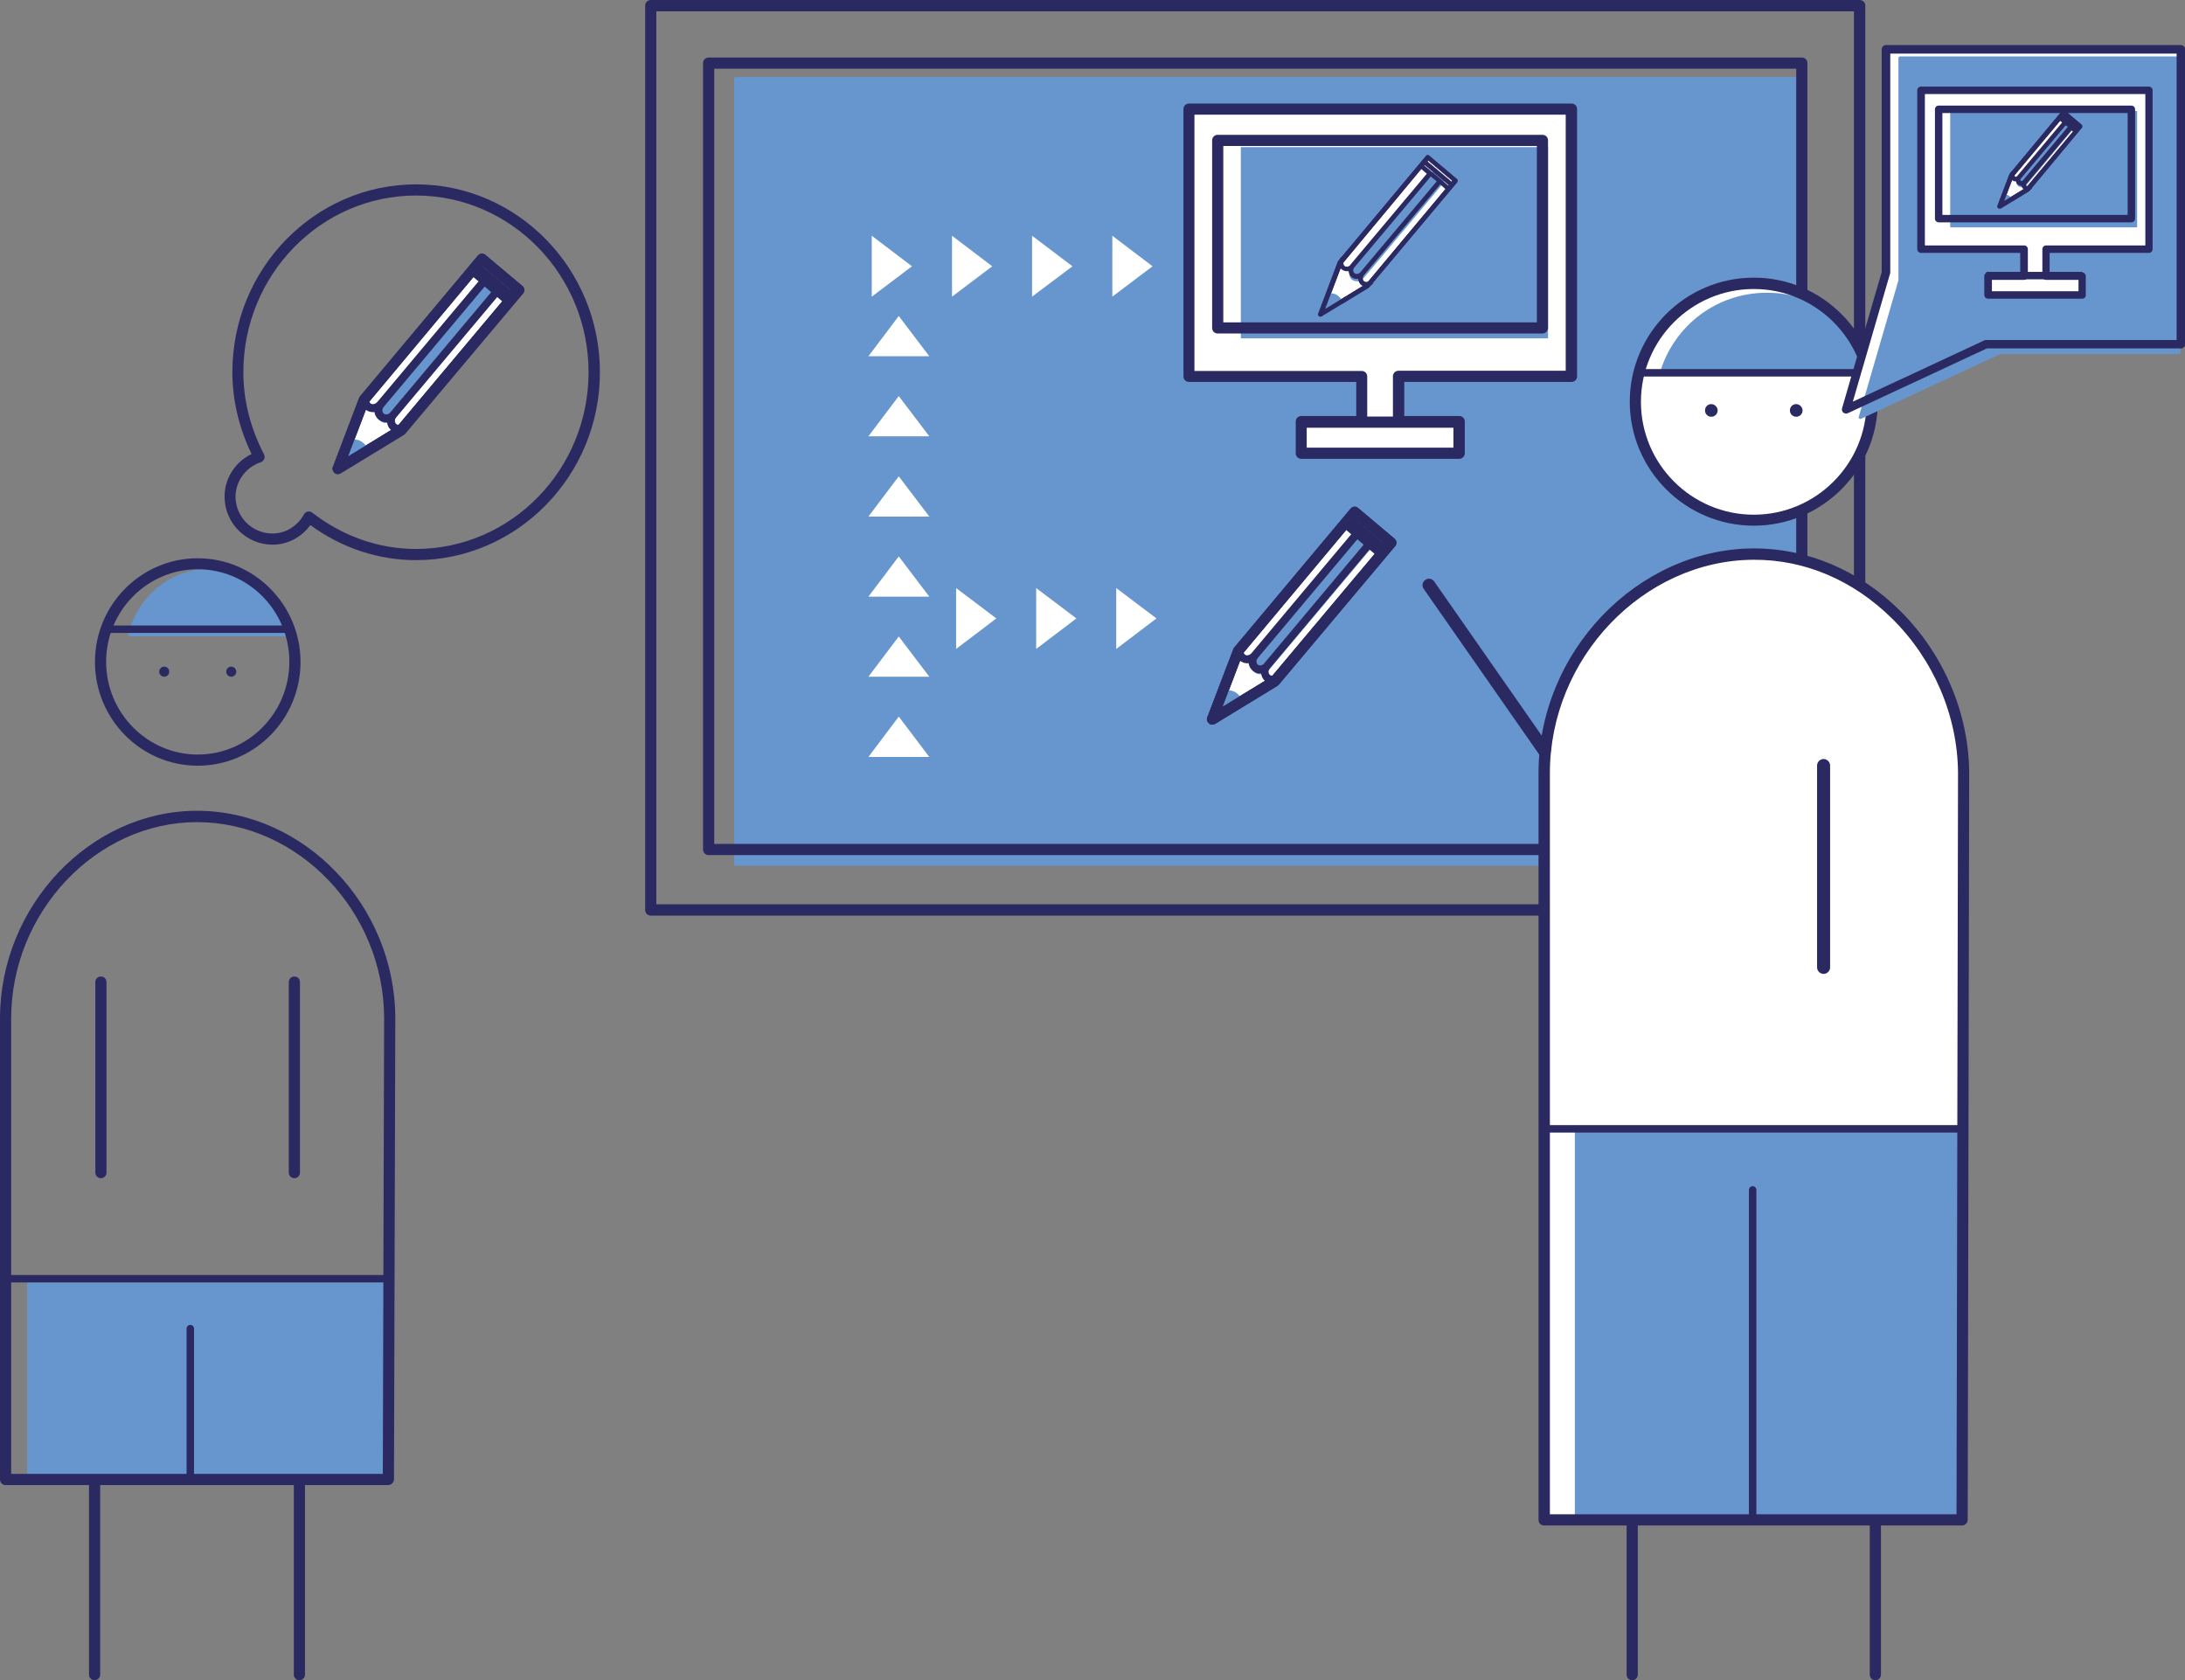 <?xml version="1.0" encoding="utf-8"?>
<!-- Generator: Adobe Illustrator 26.0.2, SVG Export Plug-In . SVG Version: 6.00 Build 0)  -->
<svg version="1.1" id="Ebene_1" xmlns="http://www.w3.org/2000/svg" xmlns:xlink="http://www.w3.org/1999/xlink" x="0px" y="0px"
	 viewBox="0 0 117.35 90.23" style="enable-background:new 0 0 117.35 90.23;" xml:space="preserve">
<rect x="0" y="0" width="117.35" height="90.23" fill="#808080" stroke="none"/>
<style type="text/css">
	.st0{clip-path:url(#SVGID_00000034068589516248972010000005221517749479548058_);fill:#6796CF;}
	.st1{clip-path:url(#SVGID_00000034068589516248972010000005221517749479548058_);fill:#2B2961;}
	.st2{fill:#6796CF;}
	.st3{clip-path:url(#SVGID_00000008146866967680718740000005225702466872040867_);fill:#2B2961;}
	.st4{fill:#FFFFFF;}
	.st5{clip-path:url(#SVGID_00000051347181729166011780000006089898746854673306_);fill:#2B2961;}
	.st6{clip-path:url(#SVGID_00000103952063342232254530000002600185982409733278_);fill:#2B2961;}
	.st7{clip-path:url(#SVGID_00000123401794463815483660000013066187131788977577_);fill:#2B2961;}
	.st8{fill:#2B2961;}
	.st9{clip-path:url(#SVGID_00000105404501987586815460000014019625403061926078_);fill:#6796CF;}
	.st10{clip-path:url(#SVGID_00000105404501987586815460000014019625403061926078_);fill:#2B2961;}
	.st11{clip-path:url(#SVGID_00000086692051549966528610000015721141223722115739_);fill:#2B2961;}
	.st12{clip-path:url(#SVGID_00000143575472662496303260000013885959604086697404_);fill:#2B2961;}
	.st13{clip-path:url(#SVGID_00000143575472662496303260000013885959604086697404_);fill:#6796CF;}
	.st14{clip-path:url(#SVGID_00000149352100734608928710000010838841577774286523_);fill:#2B2961;}
	.st15{clip-path:url(#SVGID_00000049943112027173309550000002840028473000574885_);fill:#2B2961;}
	.st16{clip-path:url(#SVGID_00000041297881735593975970000016218587561706715789_);fill:#2B2961;}
	.st17{clip-path:url(#SVGID_00000041297881735593975970000016218587561706715789_);fill:#6796CF;}
	.st18{clip-path:url(#SVGID_00000027565073499535102330000005475434482117995190_);fill:#2B2961;}
	.st19{clip-path:url(#SVGID_00000036238640470324005900000018109092338467807164_);fill:#2B2961;}
	.st20{clip-path:url(#SVGID_00000092437188445404411960000007366507330846759818_);fill:#2B2961;}
	.st21{clip-path:url(#SVGID_00000001659317583663386520000004175424667067921560_);fill:#2B2961;}
	.st22{clip-path:url(#SVGID_00000098189217565678617600000007691413736244783258_);fill:#6796CF;}
	.st23{clip-path:url(#SVGID_00000098189217565678617600000007691413736244783258_);fill:#2B2961;}
	.st24{clip-path:url(#SVGID_00000036214572460070829220000013396686752077012665_);fill:#2B2961;}
	.st25{clip-path:url(#SVGID_00000068660715303553514760000013736745045096418185_);fill:#2B2961;}
	.st26{clip-path:url(#SVGID_00000068660715303553514760000013736745045096418185_);fill:#6796CF;}
	.st27{clip-path:url(#SVGID_00000168826589323933125980000007318017689673342898_);fill:#2B2961;}
	.st28{clip-path:url(#SVGID_00000062152231341985336530000011471590599062142874_);fill:#2B2961;}
	.st29{clip-path:url(#SVGID_00000140733868607672407940000008563112065898185375_);fill:#2B2961;}
	.st30{clip-path:url(#SVGID_00000140733868607672407940000008563112065898185375_);fill:#6796CF;}
	.st31{clip-path:url(#SVGID_00000089535814188769752600000009105526870930854530_);fill:#2B2961;}
	.st32{clip-path:url(#SVGID_00000111160187407020522810000003321510826828535182_);fill:#6796CF;}
	.st33{clip-path:url(#SVGID_00000111160187407020522810000003321510826828535182_);fill:#2B2961;}
	.st34{clip-path:url(#SVGID_00000009555811952298288560000009487945555142156452_);fill:#2B2961;}
	.st35{clip-path:url(#SVGID_00000009555811952298288560000009487945555142156452_);fill:#6796CF;}
	.st36{clip-path:url(#SVGID_00000168081207556316473790000012655612901126458773_);fill:#2B2961;}
	.st37{clip-path:url(#SVGID_00000090274377398347913350000007384569346109190807_);fill:#FFFFFF;}
	.st38{clip-path:url(#SVGID_00000090274377398347913350000007384569346109190807_);fill:#2B2961;}
	.st39{clip-path:url(#SVGID_00000157306274736743212570000017313211243882300606_);fill:#FFFFFF;}
	.st40{clip-path:url(#SVGID_00000157306274736743212570000017313211243882300606_);fill:#2B2961;}
	.st41{clip-path:url(#SVGID_00000011021022678759194970000014054529056931813049_);fill:#6796CF;}
	.st42{clip-path:url(#SVGID_00000011021022678759194970000014054529056931813049_);fill:#2B2961;}
	.st43{clip-path:url(#SVGID_00000005232249607916863970000013256289631150868663_);fill:#2B2961;}
	.st44{clip-path:url(#SVGID_00000001632045340065435040000010950905416074981269_);fill:#6796CF;}
	.st45{clip-path:url(#SVGID_00000001632045340065435040000010950905416074981269_);fill:#2B2961;}
	.st46{clip-path:url(#SVGID_00000041279072448060705160000008053048884697656986_);fill:#2B2961;}
	.st47{clip-path:url(#SVGID_00000055703059131450783460000010756511713578599337_);fill:#2B2961;}
	.st48{clip-path:url(#SVGID_00000055703059131450783460000010756511713578599337_);fill:#6796CF;}
	.st49{clip-path:url(#SVGID_00000150819508797935695010000000219663479600997770_);fill:#2B2961;}
	.st50{clip-path:url(#SVGID_00000055682327047607172770000011295106337147373981_);fill:#2B2961;}
	.st51{clip-path:url(#SVGID_00000071524690164114517370000014186581814928432520_);fill:#2B2961;}
	.st52{clip-path:url(#SVGID_00000071524690164114517370000014186581814928432520_);fill:#6796CF;}
	.st53{clip-path:url(#SVGID_00000117665737462103008440000011227846398823022263_);fill:#2B2961;}
	.st54{clip-path:url(#SVGID_00000026854503600081656330000013544562245671998080_);fill:#2B2961;}
	.st55{clip-path:url(#SVGID_00000080196791092499607470000006776268405819150778_);fill:#2B2961;}
	.st56{clip-path:url(#SVGID_00000032649136534736938170000002233223224405638019_);fill:#2B2961;}
	.st57{clip-path:url(#SVGID_00000124139787723167945500000008484438972157258137_);fill:#6796CF;}
	.st58{clip-path:url(#SVGID_00000085237575253813055450000005612168071857778854_);fill:#2B2961;}
	.st59{clip-path:url(#SVGID_00000018945220899641111400000011933531672542825897_);fill:#2B2961;}
	.st60{clip-path:url(#SVGID_00000159429432535575015080000005786189157190186426_);fill:#6796CF;}
	.st61{clip-path:url(#SVGID_00000043446682212054231260000007233807364415371188_);fill:#2B2961;}
	.st62{clip-path:url(#SVGID_00000048483012067477199570000006925367570799170717_);fill:#2B2961;}
	.st63{clip-path:url(#SVGID_00000048483012067477199570000006925367570799170717_);fill:#6796CF;}
	.st64{clip-path:url(#SVGID_00000044896341155631857550000012191866361116656291_);fill:#2B2961;}
	.st65{clip-path:url(#SVGID_00000094579410616676281930000000326346150819502246_);fill:#6796CF;}
	.st66{clip-path:url(#SVGID_00000094579410616676281930000000326346150819502246_);fill:#2B2961;}
	.st67{clip-path:url(#SVGID_00000000940514158670821900000009255816375607008140_);fill:#2B2961;}
	.st68{clip-path:url(#SVGID_00000173864011097493680180000011443294521239444096_);fill:#2B2961;}
	.st69{clip-path:url(#SVGID_00000173864011097493680180000011443294521239444096_);fill:#6796CF;}
	.st70{clip-path:url(#SVGID_00000067957015145079129710000016394972112986566319_);fill:#2B2961;}
	.st71{clip-path:url(#SVGID_00000093865917487671669600000007311798717826608574_);fill:#2B2961;}
	.st72{clip-path:url(#SVGID_00000030455368646041971790000015218994307725090203_);fill:#2B2961;}
	.st73{clip-path:url(#SVGID_00000030455368646041971790000015218994307725090203_);fill:#6796CF;}
	.st74{clip-path:url(#SVGID_00000093879189872286456200000008103721543632357778_);fill:#2B2961;}
	.st75{clip-path:url(#SVGID_00000018958588311462882970000013596475042901634214_);fill:#2B2961;}
	.st76{clip-path:url(#SVGID_00000018222120926254788690000002912919418854110129_);fill:#2B2961;}
	.st77{clip-path:url(#SVGID_00000159455838666406198540000014450117263957654455_);fill:#2B2961;}
	.st78{clip-path:url(#SVGID_00000000202296294676159570000003041860135265928379_);fill:#6796CF;}
	.st79{clip-path:url(#SVGID_00000000202296294676159570000003041860135265928379_);fill:#2B2961;}
	.st80{clip-path:url(#SVGID_00000097482883647618630990000008254509014813590696_);fill:#FFFFFF;}
	.st81{clip-path:url(#SVGID_00000097482883647618630990000008254509014813590696_);fill:#2B2961;}
	.st82{clip-path:url(#SVGID_00000165945548254698931900000002967039825311826099_);fill:#2B2961;}
	.st83{clip-path:url(#SVGID_00000029021825899392207790000005171216520258556311_);fill:#2B2961;}
	.st84{clip-path:url(#SVGID_00000029021825899392207790000005171216520258556311_);fill:#6796CF;}
	.st85{clip-path:url(#SVGID_00000116193463485848633050000016095534943444725391_);fill:#2B2961;}
	.st86{clip-path:url(#SVGID_00000093151922931166851580000017200286622823969423_);fill:#2B2961;}
	.st87{clip-path:url(#SVGID_00000093151922931166851580000017200286622823969423_);fill:#FFFFFF;}
	.st88{clip-path:url(#SVGID_00000060716783516154324380000014894625950286083762_);fill:#6796CF;}
	.st89{clip-path:url(#SVGID_00000060716783516154324380000014894625950286083762_);fill:#2B2961;}
	.st90{clip-path:url(#SVGID_00000152954535762246936100000012379519207083781771_);fill:#2B2961;}
	.st91{clip-path:url(#SVGID_00000028321034264795474630000011347191578110244497_);fill:#2B2961;}
	.st92{clip-path:url(#SVGID_00000028321034264795474630000011347191578110244497_);fill:#6796CF;}
	.st93{clip-path:url(#SVGID_00000049184964244279986940000012743714177659395977_);fill:#2B2961;}
	.st94{clip-path:url(#SVGID_00000049184964244279986940000012743714177659395977_);fill:#FFFFFF;}
	.st95{clip-path:url(#SVGID_00000043451804762158918850000003787906115160438190_);fill:#6796CF;}
	.st96{clip-path:url(#SVGID_00000043451804762158918850000003787906115160438190_);fill:#2B2961;}
	.st97{clip-path:url(#SVGID_00000043451804762158918850000003787906115160438190_);fill:#FFFFFF;}
	.st98{clip-path:url(#SVGID_00000009577159770453948300000017413600539463288981_);fill:#2B2961;}
	.st99{clip-path:url(#SVGID_00000009577159770453948300000017413600539463288981_);fill:#6796CF;}
	.st100{clip-path:url(#SVGID_00000082351556797625092980000004539714314981278886_);fill:#2B2961;}
	.st101{clip-path:url(#SVGID_00000054226350083107840960000003872572907347360942_);fill:#2B2961;}
	.st102{clip-path:url(#SVGID_00000047747079116838053890000010504107209483898791_);fill:#2B2961;}
	.st103{clip-path:url(#SVGID_00000011012258705310264560000013235600454196815757_);fill:#2B2961;}
	.st104{clip-path:url(#SVGID_00000063601641306090467450000017907483168940982151_);fill:#2B2961;}
	.st105{clip-path:url(#SVGID_00000082333987948243201690000012467570313238078355_);fill:#FFFFFF;}
	.st106{clip-path:url(#SVGID_00000082333987948243201690000012467570313238078355_);fill:#2B2961;}
	.st107{clip-path:url(#SVGID_00000082333987948243201690000012467570313238078355_);fill:#6796CF;}
	.st108{clip-path:url(#SVGID_00000000906367043045479000000002208655655874633876_);fill:#FFFFFF;}
	.st109{clip-path:url(#SVGID_00000170993492553347357170000017288940586927913644_);fill:#2B2961;}
	.st110{clip-path:url(#SVGID_00000170993492553347357170000017288940586927913644_);fill:#FFFFFF;}
	.st111{clip-path:url(#SVGID_00000060019238163997754880000006212170023818502572_);fill:#2B2961;}
	.st112{clip-path:url(#SVGID_00000150795875449809897310000004714893160879212961_);fill:#2B2961;}
	.st113{clip-path:url(#SVGID_00000150795875449809897310000004714893160879212961_);fill:#6796CF;}
	.st114{clip-path:url(#SVGID_00000150085521247811012610000014702985700318230145_);fill:#2B2961;}
	.st115{clip-path:url(#SVGID_00000066476875060857493340000013051984946532188598_);fill:#2B2961;}
	.st116{clip-path:url(#SVGID_00000066476875060857493340000013051984946532188598_);fill:#FFFFFF;}
	.st117{clip-path:url(#SVGID_00000150787490698586684850000013875650417709177021_);fill:#6796CF;}
	.st118{clip-path:url(#SVGID_00000010999085160915225010000016823730751375464618_);fill:#2B2961;}
	.st119{clip-path:url(#SVGID_00000030472379582475149900000002560452125067617970_);fill:#2B2961;}
	.st120{clip-path:url(#SVGID_00000039826485717768838890000000439679704382276799_);fill:#FFFFFF;}
	.st121{clip-path:url(#SVGID_00000039826485717768838890000000439679704382276799_);fill:#2B2961;}
	.st122{clip-path:url(#SVGID_00000139998782467412557220000017972416341704621484_);fill:#FFFFFF;}
	.st123{clip-path:url(#SVGID_00000139998782467412557220000017972416341704621484_);fill:#2B2961;}
	.st124{clip-path:url(#SVGID_00000037676755605965169480000004445063921718340275_);fill:#6796CF;}
	.st125{clip-path:url(#SVGID_00000037676755605965169480000004445063921718340275_);fill:#2B2961;}
	.st126{clip-path:url(#SVGID_00000047755721460066088500000003827264810494278314_);fill:#2B2961;}
	.st127{clip-path:url(#SVGID_00000047755721460066088500000003827264810494278314_);fill:#6796CF;}
	.st128{clip-path:url(#SVGID_00000104666938828383164800000012702740256528527792_);fill:#6796CF;}
	.st129{clip-path:url(#SVGID_00000156571090425414016170000011471133325810157236_);fill:#2B2961;}
	.st130{clip-path:url(#SVGID_00000118385875215788637480000009467295375381229699_);fill:#2B2961;}
	.st131{clip-path:url(#SVGID_00000075840747070719790350000005933521915957810093_);fill:#2B2961;}
	.st132{clip-path:url(#SVGID_00000114763549728082157400000002175822060171262628_);fill:#2B2961;}
	.st133{clip-path:url(#SVGID_00000011029193649759373730000001168002639453588142_);fill:#2B2961;}
	.st134{clip-path:url(#SVGID_00000011029193649759373730000001168002639453588142_);fill:#6796CF;}
	.st135{clip-path:url(#SVGID_00000116200464546755835930000014562086000734117025_);fill:#6796CF;}
	.st136{clip-path:url(#SVGID_00000018916092812048389260000009830511447390328459_);fill:#2B2961;}
	.st137{clip-path:url(#SVGID_00000062183377922652286540000004269588755934003624_);fill:#2B2961;}
	.st138{clip-path:url(#SVGID_00000152978564551626994510000011457281609509754805_);fill:#2B2961;}
	.st139{clip-path:url(#SVGID_00000147898619363298001110000011287005013422672812_);fill:#2B2961;}
	.st140{clip-path:url(#SVGID_00000011013960006115199230000001846987368145523120_);fill:#6796CF;}
	.st141{clip-path:url(#SVGID_00000011013960006115199230000001846987368145523120_);fill:#2B2961;}
	.st142{clip-path:url(#SVGID_00000144323964664941544280000008697908713074912654_);fill:#2B2961;}
	.st143{clip-path:url(#SVGID_00000003095092788351018330000003511819380465832617_);fill:#2B2961;}
	.st144{clip-path:url(#SVGID_00000110469669986334787640000013402120553901493381_);fill:#2B2961;}
	.st145{clip-path:url(#SVGID_00000110469669986334787640000013402120553901493381_);fill:#6796CF;}
	.st146{clip-path:url(#SVGID_00000054264158036155267770000006893570898247993518_);}
	.st147{clip-path:url(#SVGID_00000054264158036155267770000006893570898247993518_);fill:#FFFFFF;}
	.st148{clip-path:url(#SVGID_00000054264158036155267770000006893570898247993518_);fill:#2B2961;}
	.st149{clip-path:url(#SVGID_00000055669501880847957720000005532111739709943450_);fill:#2B2961;}
	.st150{clip-path:url(#SVGID_00000049941341937738210000000016183737144330972324_);fill:#2B2961;}
	.st151{clip-path:url(#SVGID_00000049941341937738210000000016183737144330972324_);fill:#FFFFFF;}
	.st152{clip-path:url(#SVGID_00000049941341937738210000000016183737144330972324_);fill:#6796CF;}
	.st153{clip-path:url(#SVGID_00000101090751463698918500000007583956462541853346_);fill:#2B2961;}
	.st154{clip-path:url(#SVGID_00000147213345201575069450000017146146759499192973_);fill:#2B2961;}
	.st155{clip-path:url(#SVGID_00000113323142126132706920000014964381507798085774_);fill:#6796CF;}
	.st156{clip-path:url(#SVGID_00000113323142126132706920000014964381507798085774_);}
	.st157{clip-path:url(#SVGID_00000180367626635670560500000008431411395355089597_);fill:#2B2961;}
	.st158{clip-path:url(#SVGID_00000113323142126132706920000014964381507798085774_);fill:#FFFFFF;}
	.st159{clip-path:url(#SVGID_00000113323142126132706920000014964381507798085774_);fill:#2B2961;}
	.st160{opacity:0.52;clip-path:url(#SVGID_00000047017624120000212140000000228342444698985151_);}
	.st161{clip-path:url(#SVGID_00000164476999274839191600000015021331889301723040_);fill:#6796CF;}
	.st162{clip-path:url(#SVGID_00000052081413634326835360000015306933638041607303_);fill:#2B2961;}
	.st163{clip-path:url(#SVGID_00000042734153444378881180000004719108167239771807_);fill:#2B2961;}
	.st164{clip-path:url(#SVGID_00000145774714405193159400000008759257753219284112_);fill:#6796CF;}
	.st165{clip-path:url(#SVGID_00000145774714405193159400000008759257753219284112_);fill:#2B2961;}
	.st166{clip-path:url(#SVGID_00000180351276004537407990000006527764062026669224_);fill:#2B2961;}
	.st167{clip-path:url(#SVGID_00000135655126899541219060000014181560775915965859_);fill:#2B2961;}
	.st168{clip-path:url(#SVGID_00000146501453289163564690000014036884887934890886_);fill:#2B2961;}
	.st169{clip-path:url(#SVGID_00000096042575903963173770000010848989024901434025_);fill:#FFFFFF;}
	.st170{clip-path:url(#SVGID_00000096042575903963173770000010848989024901434025_);fill:#2B2961;}
	.st171{clip-path:url(#SVGID_00000096042575903963173770000010848989024901434025_);fill:#6796CF;}
	.st172{clip-path:url(#SVGID_00000068642070844146829290000007196616922791130777_);fill:#6796CF;}
	.st173{clip-path:url(#SVGID_00000070832072664558320880000009574808245745134224_);fill:#2B2961;}
	.st174{clip-path:url(#SVGID_00000133516104729585526820000000902880607250379909_);fill:#2B2961;}
	.st175{clip-path:url(#SVGID_00000133516104729585526820000000902880607250379909_);fill:#FFFFFF;}
	.st176{clip-path:url(#SVGID_00000178893883482570943260000011949724114092534659_);fill:#6796CF;}
	.st177{clip-path:url(#SVGID_00000178893883482570943260000011949724114092534659_);fill:#2B2961;}
	.st178{clip-path:url(#SVGID_00000120530729628239579330000005446907671897306806_);fill:#6796CF;}
	.st179{clip-path:url(#SVGID_00000120530729628239579330000005446907671897306806_);fill:#2B2961;}
	.st180{clip-path:url(#SVGID_00000183953994437660313690000018185307925759396995_);fill:#2B2961;}
	.st181{clip-path:url(#SVGID_00000035492150718016818390000016071683271983641508_);fill:#2B2961;}
	.st182{clip-path:url(#SVGID_00000138574780651687113270000007201590432792347820_);fill:#FFFFFF;}
	.st183{clip-path:url(#SVGID_00000082342699788611602260000011005807932708358053_);fill:#2B2961;}
	.st184{clip-path:url(#SVGID_00000013893203336598557570000005675796120425613246_);fill:#2B2961;}
	.st185{clip-path:url(#SVGID_00000013893203336598557570000005675796120425613246_);fill:#6796CF;}
	.st186{clip-path:url(#SVGID_00000074434112403488889410000012861696380081722258_);fill:#2B2961;}
	.st187{clip-path:url(#SVGID_00000175321683105529706700000000172398497547134882_);fill:#2B2961;}
	.st188{clip-path:url(#SVGID_00000166669675035386258970000014895549588001542032_);fill:#6796CF;}
	.st189{clip-path:url(#SVGID_00000155138210540767947640000000665107384294100131_);fill:#2B2961;}
	.st190{clip-path:url(#SVGID_00000011741521488832256610000016533254914982180481_);fill:#6796CF;}
	.st191{clip-path:url(#SVGID_00000143585866146390082530000007395295706973068223_);fill:#2B2961;}
	.st192{clip-path:url(#SVGID_00000017475142135003122470000017577502898564065183_);fill:#6796CF;}
	.st193{clip-path:url(#SVGID_00000122710729401963851060000000646897986166165689_);fill:#2B2961;}
	.st194{clip-path:url(#SVGID_00000003081977858305008140000016705119400211166378_);}
	.st195{clip-path:url(#SVGID_00000003081977858305008140000016705119400211166378_);fill:#2B2961;}
	.st196{clip-path:url(#SVGID_00000003081977858305008140000016705119400211166378_);fill:#FFFFFF;}
	.st197{clip-path:url(#SVGID_00000040545887306147840010000000594678937596193702_);fill:#2B2961;}
	.st198{clip-path:url(#SVGID_00000165950217739984314590000009935532877195051911_);fill:#2B2961;}
	.st199{clip-path:url(#SVGID_00000024720546301484168200000010519321686374699151_);fill:#2B2961;}
	.st200{clip-path:url(#SVGID_00000166673154803013456430000006244341355642124428_);fill:#2B2961;}
	.st201{clip-path:url(#SVGID_00000147937635876022713230000003560172499973174194_);fill:#2B2961;}
	.st202{clip-path:url(#SVGID_00000021090249516017742080000006549094360786511551_);fill:#2B2961;}
	.st203{clip-path:url(#SVGID_00000107573390708270285650000014535458464647419541_);fill:#2B2961;}
	.st204{clip-path:url(#SVGID_00000065037202275592506810000002747358638888497846_);fill:#2B2961;}
	.st205{clip-path:url(#SVGID_00000111152721392777410570000006659799894297988015_);fill:#2B2961;}
	.st206{clip-path:url(#SVGID_00000133513483766510958690000008957994099213443992_);fill:#FFFFFF;}
	.st207{clip-path:url(#SVGID_00000133513483766510958690000008957994099213443992_);fill:#2B2961;}
	.st208{clip-path:url(#SVGID_00000131346061991233372540000018174630858839124366_);fill:#6796CF;}
	.st209{clip-path:url(#SVGID_00000131346061991233372540000018174630858839124366_);fill:#2B2961;}
	.st210{clip-path:url(#SVGID_00000169538134419850418830000016399723825253738644_);fill:#2B2961;}
	.st211{clip-path:url(#SVGID_00000169538134419850418830000016399723825253738644_);fill:#FFFFFF;}
	.st212{clip-path:url(#SVGID_00000137130385840269583960000011536091257092992670_);fill:#6796CF;}
	.st213{clip-path:url(#SVGID_00000137130385840269583960000011536091257092992670_);fill:#2B2961;}
	.st214{clip-path:url(#SVGID_00000165952826259626060860000007855757256356123786_);fill:#6796CF;}
	.st215{clip-path:url(#SVGID_00000165952826259626060860000007855757256356123786_);fill:#2B2961;}
	.st216{clip-path:url(#SVGID_00000074439180416878132530000001894446973065267882_);}
	.st217{clip-path:url(#SVGID_00000059284747210918501640000010131699456459811217_);}
	.st218{clip-path:url(#SVGID_00000136373190031753441550000016157944620862494620_);}
	.st219{clip-path:url(#SVGID_00000091002437447240454480000008728092717697658300_);}
	.st220{clip-path:url(#SVGID_00000016043055041927979220000009305410579198570634_);}
	.st221{clip-path:url(#SVGID_00000018940344014564503700000001738490990635857334_);}
	.st222{clip-path:url(#SVGID_00000019652529691477031020000002914399325349299387_);}
	.st223{clip-path:url(#SVGID_00000086684999850758331220000006298332233242958724_);}
	.st224{clip-path:url(#SVGID_00000033334251639560110580000007492998075095875242_);}
	.st225{clip-path:url(#SVGID_00000129888225000969407400000001896138162356565132_);}
	.st226{clip-path:url(#SVGID_00000170269166507416851180000007548629926933212830_);}
	.st227{clip-path:url(#SVGID_00000168083634116388991720000000336879729037211783_);}
	.st228{clip-path:url(#SVGID_00000141440693375389712160000006583902784811025794_);}
	.st229{clip-path:url(#SVGID_00000082335463549240006950000016114522771119094400_);}
	.st230{clip-path:url(#SVGID_00000087395290668138281780000004828119398076927158_);fill:#2B2961;}
	.st231{clip-path:url(#SVGID_00000087395290668138281780000004828119398076927158_);fill:#6796CF;}
	.st232{fill:#A2B9E1;}
	.st233{clip-path:url(#SVGID_00000082359921902087892310000017269389913704924050_);}
	.st234{clip-path:url(#SVGID_00000005966560006559248740000012147049689673390480_);}
</style>
<g>
	<rect x="1.58" y="68.81" class="st2" width="19.3" height="10.66"/>
	<path class="st2" d="M20.88,79.59H1.58c-0.07,0-0.12-0.06-0.12-0.12V68.81c0-0.07,0.06-0.12,0.12-0.12h19.29
		c0.07,0,0.12,0.06,0.12,0.12v10.66C21,79.54,20.95,79.59,20.88,79.59z M1.71,79.34h19.04V68.94H1.71V79.34z"/>
	<g>
		<defs>
			<rect id="SVGID_00000170250809491266994880000015962484524300085387_" y="0" width="117.35" height="90.23"/>
		</defs>
		<clipPath id="SVGID_00000028286585138133672220000005116213935753506459_">
			<use xlink:href="#SVGID_00000170250809491266994880000015962484524300085387_"  style="overflow:visible;"/>
		</clipPath>
		<path style="clip-path:url(#SVGID_00000028286585138133672220000005116213935753506459_);fill:#6796CF;" d="M15.42,34.05
			c-0.55-1.95-2.22-3.37-4.21-3.37c-1.98,0-3.66,1.42-4.21,3.37H15.42z"/>
		<path style="clip-path:url(#SVGID_00000028286585138133672220000005116213935753506459_);fill:#6796CF;" d="M15.42,34.17H7.01
			c-0.04,0-0.08-0.02-0.1-0.05c-0.02-0.03-0.03-0.07-0.02-0.11c0.58-2.07,2.32-3.46,4.33-3.46c2.01,0,3.75,1.39,4.33,3.46
			c0.01,0.04,0,0.08-0.02,0.11C15.5,34.16,15.46,34.17,15.42,34.17z M7.17,33.92h8.08c-0.59-1.88-2.2-3.12-4.04-3.12
			S7.77,32.05,7.17,33.92z"/>
		
			<rect x="0.36" y="68.47" style="clip-path:url(#SVGID_00000028286585138133672220000005116213935753506459_);fill:#2B2961;" width="20.68" height="0.4"/>
		<path style="clip-path:url(#SVGID_00000028286585138133672220000005116213935753506459_);fill:#2B2961;" d="M10.62,41.12
			c-3.04,0-5.52-2.5-5.52-5.57c0-3.07,2.47-5.57,5.52-5.57c3.04,0,5.52,2.5,5.52,5.57C16.14,38.62,13.67,41.12,10.62,41.12z
			 M10.62,30.57c-2.71,0-4.92,2.23-4.92,4.97c0,2.74,2.21,4.98,4.92,4.98s4.92-2.23,4.92-4.98C15.54,32.8,13.34,30.57,10.62,30.57z"
			/>
	</g>
	<rect x="5.54" y="33.59" class="st8" width="10.17" height="0.4"/>
	<g>
		<defs>
			<rect id="SVGID_00000058562356613566647400000015685979441554105732_" y="0" width="117.35" height="90.23"/>
		</defs>
		<clipPath id="SVGID_00000012462144622509850300000007951448513277673115_">
			<use xlink:href="#SVGID_00000058562356613566647400000015685979441554105732_"  style="overflow:visible;"/>
		</clipPath>
		<path style="clip-path:url(#SVGID_00000012462144622509850300000007951448513277673115_);fill:#2B2961;" d="M9.09,36.07
			c0,0.15-0.12,0.27-0.27,0.27c-0.15,0-0.27-0.12-0.27-0.27c0-0.15,0.12-0.27,0.27-0.27C8.97,35.8,9.09,35.92,9.09,36.07"/>
		<path style="clip-path:url(#SVGID_00000012462144622509850300000007951448513277673115_);fill:#2B2961;" d="M12.69,36.07
			c0,0.15-0.12,0.27-0.27,0.27c-0.15,0-0.27-0.12-0.27-0.27c0-0.15,0.12-0.27,0.27-0.27C12.57,35.8,12.69,35.92,12.69,36.07"/>
		<path style="clip-path:url(#SVGID_00000012462144622509850300000007951448513277673115_);fill:#2B2961;" d="M16.08,90.23
			c-0.17,0-0.3-0.13-0.3-0.3V79.71c0-0.17,0.13-0.3,0.3-0.3s0.3,0.13,0.3,0.3v10.23C16.38,90.1,16.24,90.23,16.08,90.23z
			 M5.08,90.23c-0.17,0-0.3-0.13-0.3-0.3V79.71c0-0.17,0.13-0.3,0.3-0.3s0.3,0.13,0.3,0.3v10.23C5.38,90.1,5.24,90.23,5.08,90.23z
			 M15.81,63.27c-0.17,0-0.3-0.13-0.3-0.3V52.74c0-0.17,0.13-0.3,0.3-0.3s0.3,0.13,0.3,0.3v10.23
			C16.11,63.14,15.98,63.27,15.81,63.27z M5.42,63.27c-0.17,0-0.3-0.13-0.3-0.3V52.74c0-0.17,0.13-0.3,0.3-0.3s0.3,0.13,0.3,0.3
			v10.23C5.72,63.14,5.58,63.27,5.42,63.27z"/>
		<path style="clip-path:url(#SVGID_00000012462144622509850300000007951448513277673115_);fill:#2B2961;" d="M20.85,79.75H0.3
			c-0.17,0-0.3-0.13-0.3-0.3V54.69c0-6.04,4.84-11.15,10.58-11.15c5.77,0,10.65,5.1,10.65,11.15c0,0,0,0,0,0l-0.07,24.76
			C21.15,79.61,21.02,79.75,20.85,79.75z M0.6,79.15h19.96l0.07-24.46c0-5.72-4.6-10.54-10.05-10.54c-5.41,0-9.98,4.83-9.98,10.55
			V79.15z"/>
	</g>
	<path class="st8" d="M10.22,79.61c-0.11,0-0.2-0.09-0.2-0.2v-8.06c0-0.11,0.09-0.2,0.2-0.2s0.2,0.09,0.2,0.2v8.06
		C10.42,79.52,10.33,79.61,10.22,79.61z"/>
	<rect x="39.52" y="4.23" class="st2" width="57.41" height="42.17"/>
	<path class="st2" d="M96.93,46.49H39.52c-0.05,0-0.09-0.04-0.09-0.09V4.23c0-0.05,0.04-0.09,0.09-0.09h57.41
		c0.05,0,0.09,0.04,0.09,0.09V46.4C97.02,46.45,96.98,46.49,96.93,46.49z M39.61,46.31h57.23V4.32H39.61V46.31z"/>
	<g>
		<defs>
			<rect id="SVGID_00000034788396550656588390000009203038948091416758_" y="0" width="117.35" height="90.23"/>
		</defs>
		<clipPath id="SVGID_00000082368431066297882790000009112487982101855888_">
			<use xlink:href="#SVGID_00000034788396550656588390000009203038948091416758_"  style="overflow:visible;"/>
		</clipPath>
		<path style="clip-path:url(#SVGID_00000082368431066297882790000009112487982101855888_);fill:#2B2961;" d="M99.88,49.17H34.95
			c-0.17,0-0.3-0.14-0.3-0.3V0.3c0-0.17,0.14-0.3,0.3-0.3h64.93c0.17,0,0.3,0.14,0.3,0.3v48.56
			C100.18,49.03,100.04,49.17,99.88,49.17z M35.25,48.56h64.32V0.61H35.25V48.56z"/>
	</g>
	<path class="st8" d="M96.77,45.92H38.06c-0.17,0-0.3-0.13-0.3-0.3V3.39c0-0.17,0.13-0.3,0.3-0.3h58.71c0.17,0,0.3,0.13,0.3,0.3
		v42.23C97.07,45.79,96.93,45.92,96.77,45.92z M38.36,45.32h58.11V3.69H38.36V45.32z"/>
	<g>
		<defs>
			<rect id="SVGID_00000137106580807189785900000003928909528572665003_" y="0" width="117.35" height="90.23"/>
		</defs>
		<clipPath id="SVGID_00000024702998204167085990000015298425112657934502_">
			<use xlink:href="#SVGID_00000137106580807189785900000003928909528572665003_"  style="overflow:visible;"/>
		</clipPath>
		<path style="clip-path:url(#SVGID_00000024702998204167085990000015298425112657934502_);fill:#FFFFFF;" d="M105.41,41.53
			c-0.03-6.23-5.14-11.78-11.26-11.74c-6.17,0.04-11.18,5.53-11.18,11.74v40.04h22.36L105.41,41.53z"/>
		<path style="clip-path:url(#SVGID_00000024702998204167085990000015298425112657934502_);fill:#FFFFFF;" d="M100.51,21.58
			c0,3.49-2.83,6.31-6.31,6.31s-6.31-2.83-6.31-6.31c0-3.49,2.83-6.31,6.31-6.31S100.51,18.09,100.51,21.58"/>
	</g>
	<rect x="84.7" y="60.69" class="st2" width="20.47" height="21.01"/>
	<path class="st2" d="M105.18,81.82H84.7c-0.07,0-0.12-0.06-0.12-0.12V60.69c0-0.07,0.06-0.12,0.12-0.12h20.47
		c0.07,0,0.12,0.06,0.12,0.12V81.7C105.3,81.77,105.25,81.82,105.18,81.82z M84.83,81.57h20.22V60.82H84.83V81.57z"/>
	<rect x="83.16" y="60.42" class="st8" width="22.33" height="0.4"/>
	<g>
		<defs>
			<rect id="SVGID_00000178887539961823352480000012040427401194112906_" y="0" width="117.35" height="90.23"/>
		</defs>
		<clipPath id="SVGID_00000101785226075317996470000004249254531224476345_">
			<use xlink:href="#SVGID_00000178887539961823352480000012040427401194112906_"  style="overflow:visible;"/>
		</clipPath>
		<path style="clip-path:url(#SVGID_00000101785226075317996470000004249254531224476345_);fill:#2B2961;" d="M100.72,90.23
			c-0.17,0-0.3-0.13-0.3-0.3v-8.11c0-0.17,0.13-0.3,0.3-0.3s0.3,0.13,0.3,0.3v8.11C101.02,90.1,100.89,90.23,100.72,90.23z
			 M87.66,90.23c-0.17,0-0.3-0.13-0.3-0.3v-8.11c0-0.17,0.13-0.3,0.3-0.3s0.3,0.13,0.3,0.3v8.11C87.96,90.1,87.83,90.23,87.66,90.23
			z"/>
	</g>
	<path class="st8" d="M97.94,52.3c-0.19,0-0.35-0.16-0.35-0.35V41.11c0-0.19,0.16-0.35,0.35-0.35s0.35,0.16,0.35,0.35v10.84
		C98.29,52.14,98.13,52.3,97.94,52.3z M82.95,40.66c-0.11,0-0.22-0.05-0.29-0.15l-6.2-8.89c-0.11-0.16-0.07-0.37,0.09-0.48
		c0.16-0.11,0.37-0.07,0.48,0.09l6.2,8.89c0.11,0.16,0.07,0.37-0.09,0.48C83.09,40.64,83.02,40.66,82.95,40.66z"/>
	<g>
		<defs>
			<rect id="SVGID_00000005262971552972812040000011741183447647241391_" y="0" width="117.35" height="90.23"/>
		</defs>
		<clipPath id="SVGID_00000072978899326170843930000005539947455728925315_">
			<use xlink:href="#SVGID_00000005262971552972812040000011741183447647241391_"  style="overflow:visible;"/>
		</clipPath>
		<path style="clip-path:url(#SVGID_00000072978899326170843930000005539947455728925315_);fill:#2B2961;" d="M105.38,81.92H82.93
			c-0.17,0-0.3-0.13-0.3-0.3V41.51c0-6.49,5.28-12.01,11.52-12.06c0.02,0,0.05,0,0.07,0c2.86,0,5.63,1.18,7.81,3.33
			c2.35,2.32,3.71,5.5,3.73,8.73c0,0,0,0,0,0l-0.08,40.11C105.68,81.78,105.54,81.92,105.38,81.92z M83.23,81.32h21.85l0.08-39.81
			c-0.02-3.07-1.31-6.09-3.55-8.3c-2.08-2.05-4.69-3.17-7.45-3.15c-5.92,0.04-10.92,5.29-10.92,11.46V81.32z"/>
		<path style="clip-path:url(#SVGID_00000072978899326170843930000005539947455728925315_);fill:#6796CF;" d="M100.52,20.04
			c-0.73-2.43-2.98-4.19-5.63-4.19s-4.89,1.77-5.63,4.19H100.52z"/>
		<path style="clip-path:url(#SVGID_00000072978899326170843930000005539947455728925315_);fill:#6796CF;" d="M100.52,20.16H89.27
			c-0.04,0-0.08-0.02-0.1-0.05c-0.02-0.03-0.03-0.07-0.02-0.11c0.78-2.56,3.08-4.28,5.75-4.28s4.97,1.72,5.75,4.28
			c0.01,0.04,0,0.08-0.02,0.11C100.6,20.14,100.57,20.16,100.52,20.16z M89.44,19.91h10.92c-0.79-2.37-2.96-3.94-5.46-3.94
			S90.23,17.55,89.44,19.91z"/>
		<path style="clip-path:url(#SVGID_00000072978899326170843930000005539947455728925315_);fill:#2B2961;" d="M94.19,28.23
			c-3.67,0-6.66-2.99-6.66-6.66s2.99-6.66,6.66-6.66c3.67,0,6.66,2.99,6.66,6.66S97.86,28.23,94.19,28.23z M94.19,15.52
			c-3.34,0-6.06,2.72-6.06,6.06s2.72,6.06,6.06,6.06s6.06-2.72,6.06-6.06S97.53,15.52,94.19,15.52z"/>
	</g>
	<rect x="88.2" y="19.82" class="st8" width="11.98" height="0.4"/>
	<g>
		<defs>
			<rect id="SVGID_00000172399441171826994060000015977004656491306918_" y="0" width="117.35" height="90.23"/>
		</defs>
		<clipPath id="SVGID_00000152959091114002618950000003105060143131141005_">
			<use xlink:href="#SVGID_00000172399441171826994060000015977004656491306918_"  style="overflow:visible;"/>
		</clipPath>
		<path style="clip-path:url(#SVGID_00000152959091114002618950000003105060143131141005_);fill:#2B2961;" d="M92.25,22.04
			c0,0.19-0.15,0.34-0.34,0.34c-0.19,0-0.34-0.15-0.34-0.34c0-0.19,0.15-0.34,0.34-0.34C92.1,21.71,92.25,21.86,92.25,22.04"/>
		<path style="clip-path:url(#SVGID_00000152959091114002618950000003105060143131141005_);fill:#2B2961;" d="M96.81,22.04
			c0,0.19-0.15,0.34-0.34,0.34c-0.19,0-0.34-0.15-0.34-0.34c0-0.19,0.15-0.34,0.34-0.34C96.66,21.71,96.81,21.86,96.81,22.04"/>
	</g>
	<path class="st8" d="M94.13,81.91c-0.11,0-0.2-0.09-0.2-0.2V63.9c0-0.11,0.09-0.2,0.2-0.2s0.2,0.09,0.2,0.2v17.81
		C94.33,81.82,94.24,81.91,94.13,81.91z"/>
	<polygon class="st4" points="101.32,2.69 101.32,11.23 101.32,14.62 99.18,21.95 106.67,18.47 117.1,18.47 117.1,2.69 	"/>
	<polygon class="st2" points="102.06,3.12 102.06,11.67 102.06,15.07 99.92,22.41 107.42,18.92 117.03,18.92 117.03,3.12 	"/>
	<path class="st2" d="M99.92,22.5c-0.02,0-0.04-0.01-0.06-0.02c-0.03-0.02-0.04-0.06-0.03-0.1l2.13-7.33V3.12
		c0-0.05,0.04-0.09,0.09-0.09h14.97c0.05,0,0.09,0.04,0.09,0.09v15.8c0,0.05-0.04,0.09-0.09,0.09h-9.59l-7.48,3.48
		C99.95,22.5,99.94,22.5,99.92,22.5z M102.15,3.21v11.86c0,0.01,0,0.02,0,0.03l-2.08,7.14l7.31-3.4c0.01-0.01,0.03-0.01,0.04-0.01
		h9.52V3.21H102.15z"/>
	<g>
		<defs>
			<rect id="SVGID_00000108301180013654182260000017072171221040500641_" y="0" width="117.35" height="90.23"/>
		</defs>
		<clipPath id="SVGID_00000053504441849238868110000004824314621491342761_">
			<use xlink:href="#SVGID_00000108301180013654182260000017072171221040500641_"  style="overflow:visible;"/>
		</clipPath>
		<path style="clip-path:url(#SVGID_00000053504441849238868110000004824314621491342761_);fill:#2B2961;" d="M99.15,22.21
			c-0.05,0-0.11-0.02-0.15-0.05c-0.07-0.06-0.09-0.15-0.07-0.23l2.13-7.32V2.65c0-0.12,0.1-0.23,0.23-0.23h15.84
			c0.12,0,0.23,0.1,0.23,0.23v15.83c0,0.12-0.1,0.23-0.23,0.23h-10.42l-7.47,3.48C99.22,22.2,99.18,22.21,99.15,22.21z M101.52,2.88
			v11.75c0,0.02,0,0.04-0.01,0.06l-2,6.88l7.06-3.29c0.03-0.01,0.06-0.02,0.09-0.02h10.24V2.88H101.52z"/>
		<path style="clip-path:url(#SVGID_00000053504441849238868110000004824314621491342761_);fill:#2B2961;" d="M22.34,30.08
			c-2.03,0-3.98-0.65-5.67-1.88c-0.49,0.66-1.23,1.05-2.03,1.05c-1.42,0-2.58-1.16-2.58-2.58c0-0.98,0.57-1.86,1.45-2.29
			c-0.68-1.42-1.03-2.9-1.03-4.39c0-5.57,4.43-10.09,9.87-10.09c5.44,0,9.87,4.53,9.87,10.09S27.78,30.08,22.34,30.08z M16.59,27.47
			c0.07,0,0.13,0.02,0.18,0.06c1.64,1.27,3.57,1.95,5.57,1.95c5.11,0,9.27-4.26,9.27-9.49s-4.16-9.49-9.27-9.49
			c-5.11,0-9.27,4.26-9.27,9.49c0,1.5,0.37,2.98,1.11,4.41c0.04,0.08,0.04,0.17,0.01,0.25c-0.03,0.08-0.1,0.14-0.18,0.17
			c-0.81,0.27-1.36,1.02-1.36,1.85c0,1.09,0.89,1.98,1.98,1.98c0.7,0,1.33-0.38,1.7-1.03c0.04-0.08,0.12-0.13,0.2-0.15
			C16.56,27.47,16.57,27.47,16.59,27.47z"/>
	</g>
	<polygon class="st4" points="18.14,25.17 21.54,23.1 27.87,15.57 25.88,13.9 19.55,21.46 	"/>
	<path class="st8" d="M18.14,25.46c-0.07,0-0.13-0.02-0.18-0.07c-0.09-0.08-0.13-0.21-0.08-0.32l1.41-3.71
		c0.01-0.03,0.03-0.06,0.05-0.08l6.33-7.56c0.05-0.06,0.12-0.09,0.19-0.1c0.07-0.01,0.15,0.02,0.21,0.07l1.99,1.67
		c0.06,0.05,0.09,0.12,0.1,0.19s-0.02,0.15-0.07,0.21l-6.33,7.53c-0.02,0.02-0.04,0.04-0.07,0.06l-3.4,2.07
		C18.24,25.45,18.19,25.46,18.14,25.46z M19.8,21.61l-1.1,2.89l2.65-1.62l6.11-7.28l-1.55-1.3L19.8,21.61z"/>
	<g>
		<defs>
			<rect id="SVGID_00000071531095567949375860000017301322728670486689_" y="0" width="117.35" height="90.23"/>
		</defs>
		<clipPath id="SVGID_00000067222839415633210610000008699546728425421493_">
			<use xlink:href="#SVGID_00000071531095567949375860000017301322728670486689_"  style="overflow:visible;"/>
		</clipPath>
		<path style="clip-path:url(#SVGID_00000067222839415633210610000008699546728425421493_);fill:#6796CF;" d="M26.17,15.18
			l-5.64,6.71c-0.18,0.21-0.18,0.49-0.01,0.63c0.17,0.14,0.44,0.09,0.62-0.12l5.64-6.71L26.17,15.18z"/>
		<path style="clip-path:url(#SVGID_00000067222839415633210610000008699546728425421493_);fill:#6796CF;" d="M20.74,22.72
			c-0.11,0-0.22-0.03-0.3-0.11c-0.09-0.08-0.15-0.2-0.17-0.33c-0.01-0.17,0.04-0.34,0.16-0.48l5.64-6.71
			c0.04-0.05,0.12-0.06,0.18-0.02l0.61,0.51c0.03,0.02,0.04,0.05,0.04,0.08c0,0.03-0.01,0.07-0.03,0.09l-5.64,6.71
			C21.1,22.64,20.91,22.72,20.74,22.72z M26.18,15.35l-5.56,6.62c-0.08,0.09-0.11,0.2-0.1,0.3c0,0.05,0.02,0.11,0.08,0.16
			c0.11,0.09,0.32,0.05,0.44-0.11l5.56-6.62L26.18,15.35z"/>
		<path style="clip-path:url(#SVGID_00000067222839415633210610000008699546728425421493_);fill:#6796CF;" d="M19.37,23.84
			c-0.21-0.16-0.55-0.13-0.59-0.07l-0.48,1.4l1.37-0.8C19.67,24.37,19.75,24.12,19.37,23.84"/>
		<path style="clip-path:url(#SVGID_00000067222839415633210610000008699546728425421493_);fill:#6796CF;" d="M18.3,25.29
			c-0.03,0-0.06-0.01-0.08-0.03c-0.04-0.03-0.06-0.09-0.04-0.14l0.48-1.4c0-0.01,0.01-0.03,0.02-0.04c0.1-0.13,0.53-0.12,0.76,0.05
			l0,0c0.45,0.33,0.35,0.65,0.34,0.67c-0.01,0.03-0.03,0.05-0.06,0.07l-1.37,0.8C18.34,25.28,18.32,25.29,18.3,25.29z M18.88,23.85
			l-0.35,1.04l1.03-0.6c0-0.06-0.04-0.2-0.26-0.35l0,0C19.16,23.84,18.96,23.84,18.88,23.85z"/>
		<path style="clip-path:url(#SVGID_00000067222839415633210610000008699546728425421493_);fill:#6796CF;" d="M105.72,14.72
			c-0.21-0.15-0.54-0.13-0.59-0.07l-0.47,1.38l1.35-0.79C106.02,15.24,106.09,14.99,105.72,14.72"/>
		<path style="clip-path:url(#SVGID_00000067222839415633210610000008699546728425421493_);fill:#6796CF;" d="M104.66,16.15
			c-0.03,0-0.06-0.01-0.08-0.03c-0.04-0.03-0.06-0.09-0.04-0.14l0.47-1.38c0-0.01,0.01-0.03,0.02-0.04c0.1-0.12,0.52-0.12,0.76,0.05
			l0,0c0.44,0.32,0.35,0.65,0.34,0.66c-0.01,0.03-0.03,0.06-0.06,0.07l-1.35,0.79C104.71,16.15,104.69,16.15,104.66,16.15z
			 M105.24,14.73l-0.35,1.02l1.01-0.59c-0.01-0.06-0.04-0.19-0.25-0.35C105.51,14.72,105.31,14.72,105.24,14.73z"/>
	</g>
	<path class="st8" d="M18.14,25.46c-0.07,0-0.13-0.02-0.18-0.07c-0.09-0.08-0.13-0.21-0.08-0.32l1.41-3.71
		c0.01-0.03,0.03-0.06,0.05-0.08l6.33-7.56c0.05-0.06,0.12-0.09,0.19-0.1c0.07-0.01,0.15,0.02,0.21,0.07l1.99,1.67
		c0.06,0.05,0.09,0.12,0.1,0.19s-0.02,0.15-0.07,0.21l-6.33,7.53c-0.02,0.02-0.04,0.04-0.07,0.06l-3.4,2.07
		C18.24,25.45,18.19,25.46,18.14,25.46z M19.8,21.61l-1.1,2.89l2.65-1.62l6.11-7.28l-1.55-1.3L19.8,21.61z"/>
	<g>
		<defs>
			<rect id="SVGID_00000155837132003864975410000014569757205690409890_" y="0" width="117.35" height="90.23"/>
		</defs>
		<clipPath id="SVGID_00000175307735017769294560000003983182363348118438_">
			<use xlink:href="#SVGID_00000155837132003864975410000014569757205690409890_"  style="overflow:visible;"/>
		</clipPath>
		<path style="clip-path:url(#SVGID_00000175307735017769294560000003983182363348118438_);fill:#2B2961;" d="M21.42,23.25
			c-0.15,0-0.29-0.05-0.41-0.15c-0.13-0.11-0.21-0.26-0.22-0.43c-0.17,0.01-0.33-0.03-0.46-0.14c-0.12-0.1-0.2-0.25-0.22-0.4
			c-0.18,0.02-0.35-0.03-0.48-0.14c-0.13-0.11-0.21-0.26-0.22-0.43c-0.02-0.19,0.04-0.38,0.17-0.52l0.32,0.27
			c-0.05,0.06-0.08,0.14-0.07,0.21c0,0.04,0.02,0.1,0.07,0.14c0.04,0.04,0.1,0.05,0.17,0.04c0.07-0.01,0.14-0.05,0.19-0.11v0
			c0.01-0.01,0.01-0.02,0.02-0.02l5.42-6.46l-0.52-0.43l0.22-0.26h0l0.27-0.33l2.05,1.72l-0.27,0.33v0l-0.22,0.26l-0.53-0.45
			l-5.42,6.46c0,0,0,0,0,0c-0.1,0.11-0.09,0.27,0,0.36c0.1,0.08,0.25,0.05,0.35-0.06l0.32,0.27C21.82,23.16,21.62,23.25,21.42,23.25
			z M26.03,15.39l-5.42,6.46c-0.1,0.12-0.09,0.28,0,0.36c0.1,0.08,0.26,0.05,0.35-0.06l5.42-6.46L26.03,15.39z"/>
	</g>
	<polygon class="st4" points="65.1,38.62 68.46,36.58 74.71,29.14 72.75,27.49 66.5,34.96 	"/>
	<path class="st8" d="M65.1,38.91c-0.07,0-0.13-0.02-0.18-0.07c-0.09-0.08-0.13-0.21-0.08-0.32l1.4-3.67
		c0.01-0.03,0.03-0.06,0.05-0.08l6.25-7.46c0.05-0.06,0.12-0.09,0.19-0.1c0.08-0.01,0.15,0.02,0.21,0.07l1.96,1.65
		c0.06,0.05,0.09,0.12,0.1,0.19s-0.02,0.15-0.07,0.21l-6.25,7.44c-0.02,0.02-0.04,0.04-0.07,0.06l-3.36,2.05
		C65.2,38.89,65.15,38.91,65.1,38.91z M66.75,35.1l-1.08,2.84l2.61-1.59l6.03-7.18l-1.53-1.28L66.75,35.1z"/>
	<g>
		<defs>
			<rect id="SVGID_00000157309372216590564980000002715332269281678467_" y="0" width="117.35" height="90.23"/>
		</defs>
		<clipPath id="SVGID_00000096017269586630097060000002689975789728100259_">
			<use xlink:href="#SVGID_00000157309372216590564980000002715332269281678467_"  style="overflow:visible;"/>
		</clipPath>
		<path style="clip-path:url(#SVGID_00000096017269586630097060000002689975789728100259_);fill:#6796CF;" d="M73.03,28.75
			l-5.57,6.63c-0.17,0.21-0.18,0.49-0.01,0.62c0.17,0.14,0.44,0.08,0.61-0.12l5.57-6.63L73.03,28.75z"/>
		<path style="clip-path:url(#SVGID_00000096017269586630097060000002689975789728100259_);fill:#6796CF;" d="M67.67,36.21
			c-0.11,0-0.22-0.04-0.3-0.11c-0.22-0.18-0.22-0.54,0-0.8l5.57-6.63c0.02-0.03,0.05-0.04,0.08-0.04c0.03,0,0.07,0.01,0.09,0.03
			l0.6,0.5c0.05,0.04,0.06,0.12,0.02,0.18l-5.57,6.63c-0.1,0.12-0.24,0.2-0.38,0.23C67.74,36.2,67.71,36.21,67.67,36.21z
			 M73.05,28.93l-5.49,6.53c-0.12,0.15-0.14,0.35-0.03,0.45c0.05,0.04,0.12,0.06,0.2,0.04c0.09-0.02,0.17-0.07,0.24-0.15l5.49-6.53
			L73.05,28.93z"/>
		<path style="clip-path:url(#SVGID_00000096017269586630097060000002689975789728100259_);fill:#6796CF;" d="M66.31,37.3
			c-0.21-0.15-0.54-0.13-0.59-0.07l-0.47,1.38l1.35-0.79C66.61,37.83,66.69,37.58,66.31,37.3"/>
		<path style="clip-path:url(#SVGID_00000096017269586630097060000002689975789728100259_);fill:#6796CF;" d="M65.26,38.74
			c-0.03,0-0.06-0.01-0.08-0.03c-0.04-0.03-0.06-0.09-0.04-0.14l0.47-1.38c0-0.01,0.01-0.03,0.02-0.04c0.1-0.13,0.52-0.12,0.76,0.05
			l0,0c0.44,0.32,0.34,0.65,0.34,0.66c-0.01,0.03-0.03,0.05-0.06,0.07l-1.35,0.79C65.3,38.73,65.28,38.74,65.26,38.74z M65.83,37.32
			l-0.35,1.02l1.01-0.59c0-0.06-0.04-0.19-0.25-0.35l0,0C66.11,37.31,65.91,37.3,65.83,37.32z"/>
	</g>
	<path class="st8" d="M65.1,38.91c-0.07,0-0.13-0.02-0.18-0.07c-0.09-0.08-0.13-0.21-0.08-0.32l1.4-3.67
		c0.01-0.03,0.03-0.06,0.05-0.08l6.25-7.46c0.05-0.06,0.12-0.09,0.19-0.1c0.08-0.01,0.15,0.02,0.21,0.07l1.96,1.65
		c0.06,0.05,0.09,0.12,0.1,0.19s-0.02,0.15-0.07,0.21l-6.25,7.44c-0.02,0.02-0.04,0.04-0.07,0.06l-3.36,2.05
		C65.2,38.89,65.15,38.91,65.1,38.91z M66.75,35.1l-1.08,2.84l2.61-1.59l6.03-7.18l-1.53-1.28L66.75,35.1z"/>
	<g>
		<defs>
			<rect id="SVGID_00000150069716052090902030000007830709447107262641_" y="0" width="117.35" height="90.23"/>
		</defs>
		<clipPath id="SVGID_00000096031801194174392030000007396528882399507604_">
			<use xlink:href="#SVGID_00000150069716052090902030000007830709447107262641_"  style="overflow:visible;"/>
		</clipPath>
		<path style="clip-path:url(#SVGID_00000096031801194174392030000007396528882399507604_);fill:#2B2961;" d="M68.35,36.72
			c-0.14,0-0.29-0.05-0.4-0.14c-0.13-0.11-0.2-0.26-0.22-0.42c-0.16,0.02-0.32-0.03-0.45-0.14c-0.12-0.1-0.2-0.25-0.22-0.4
			c0,0-0.01,0-0.01,0c-0.17,0.01-0.33-0.04-0.46-0.14c-0.27-0.23-0.3-0.66-0.05-0.95l0.32,0.27c-0.09,0.11-0.09,0.27,0,0.35
			c0.05,0.04,0.11,0.05,0.15,0.04c0.07-0.01,0.14-0.04,0.19-0.1l0,0c0.01-0.01,0.01-0.02,0.02-0.02l5.35-6.38l-0.51-0.43l0.27-0.33
			l0,0l0.21-0.26l2.02,1.7l-0.49,0.58l-0.52-0.44l-5.35,6.38v0c-0.09,0.11-0.09,0.27,0,0.35c0.09,0.08,0.25,0.05,0.34-0.06
			l0.32,0.27C68.75,36.63,68.55,36.72,68.35,36.72z M72.9,28.96l-5.35,6.38c-0.09,0.11-0.09,0.27,0,0.35
			c0.1,0.08,0.25,0.05,0.34-0.06l5.35-6.38L72.9,28.96z"/>
	</g>
	<polygon class="st4" points="46.64,32.04 49.91,32.04 48.27,29.88 	"/>
	<polygon class="st4" points="46.64,36.34 49.91,36.34 48.27,34.18 	"/>
	<polygon class="st4" points="46.64,40.65 49.91,40.65 48.27,38.48 	"/>
	<polygon class="st4" points="46.64,27.74 49.91,27.74 48.27,25.58 	"/>
	<polygon class="st4" points="46.64,19.13 49.91,19.13 48.27,16.97 	"/>
	<polygon class="st4" points="46.64,23.43 49.91,23.43 48.27,21.27 	"/>
	<polygon class="st4" points="59.74,12.66 59.74,15.93 61.9,14.3 	"/>
	<polygon class="st4" points="55.43,12.66 55.43,15.93 57.6,14.3 	"/>
	<polygon class="st4" points="51.13,12.66 51.13,15.93 53.29,14.3 	"/>
	<polygon class="st4" points="59.95,31.58 59.95,34.85 62.11,33.21 	"/>
	<polygon class="st4" points="55.65,31.58 55.65,34.85 57.81,33.21 	"/>
	<polygon class="st4" points="51.35,31.58 51.35,34.85 53.51,33.21 	"/>
	<polygon class="st4" points="46.82,12.66 46.82,15.93 48.98,14.3 	"/>
	<polygon class="st4" points="84.4,20.21 84.4,5.86 63.85,5.86 63.85,20.21 73.13,20.21 73.13,22.64 69.88,22.64 69.88,24.34 
		78.37,24.34 78.37,22.64 75.12,22.64 75.12,20.21 	"/>
	<path class="st8" d="M78.37,24.64h-8.48c-0.17,0-0.3-0.13-0.3-0.3v-1.7c0-0.17,0.13-0.3,0.3-0.3h2.95v-1.83h-8.98
		c-0.17,0-0.3-0.13-0.3-0.3V5.86c0-0.17,0.13-0.3,0.3-0.3H84.4c0.17,0,0.3,0.13,0.3,0.3v14.35c0,0.17-0.13,0.3-0.3,0.3h-8.98v1.83
		h2.95c0.17,0,0.3,0.13,0.3,0.3v1.7C78.67,24.51,78.53,24.64,78.37,24.64z M70.18,24.04h7.88v-1.1h-2.95c-0.17,0-0.3-0.13-0.3-0.3
		v-2.43c0-0.17,0.13-0.3,0.3-0.3h8.98V6.16H64.15v13.76h8.98c0.17,0,0.3,0.13,0.3,0.3v2.43c0,0.17-0.13,0.3-0.3,0.3h-2.95V24.04z"/>
	<polygon class="st4" points="115.42,13.38 115.42,4.85 103.18,4.85 103.18,13.38 108.7,13.38 108.7,14.83 106.77,14.83 
		106.77,15.84 111.83,15.84 111.83,14.83 109.89,14.83 109.89,13.38 	"/>
	<path class="st8" d="M111.83,16.04h-5.06c-0.11,0-0.2-0.09-0.2-0.2v-1.01c0-0.11,0.09-0.2,0.2-0.2h1.73v-1.05h-5.33
		c-0.11,0-0.2-0.09-0.2-0.2V4.85c0-0.11,0.09-0.2,0.2-0.2h12.24c0.11,0,0.2,0.09,0.2,0.2v8.53c0,0.11-0.09,0.2-0.2,0.2h-5.33v1.05
		h1.74c0.11,0,0.2,0.09,0.2,0.2v1.01C112.03,15.95,111.94,16.04,111.83,16.04z M106.97,15.64h4.66v-0.61h-1.74
		c-0.11,0-0.2-0.09-0.2-0.2v-1.45c0-0.11,0.09-0.2,0.2-0.2h5.33V5.05h-11.84v8.13h5.33c0.11,0,0.2,0.09,0.2,0.2v1.45
		c0,0.11-0.09,0.2-0.2,0.2h-1.73V15.64z"/>
	<rect x="66.64" y="7.9" class="st2" width="16.5" height="10.27"/>
	<rect x="104.74" y="5.96" class="st2" width="10.04" height="6.25"/>
	<polygon class="st4" points="70.92,16.88 73.46,15.33 78.18,9.7 76.7,8.45 71.98,14.1 	"/>
	<path class="st8" d="M70.92,17.01c-0.03,0-0.06-0.01-0.08-0.03c-0.04-0.03-0.06-0.09-0.04-0.14l1.05-2.78
		c0-0.01,0.01-0.02,0.02-0.04l4.72-5.65c0.02-0.03,0.05-0.04,0.08-0.04c0.03,0,0.07,0.01,0.09,0.03l1.48,1.25
		c0.05,0.04,0.06,0.12,0.02,0.18l-4.72,5.63c-0.01,0.01-0.02,0.02-0.03,0.03l-2.54,1.55C70.97,17,70.94,17.01,70.92,17.01z
		 M72.09,14.17l-0.92,2.42l2.21-1.35L78,9.71l-1.29-1.09L72.09,14.17z"/>
	<polygon class="st4" points="107.4,11.09 108.91,10.16 111.72,6.8 110.84,6.05 108.03,9.43 	"/>
	<path class="st8" d="M107.4,11.21c-0.03,0-0.06-0.01-0.08-0.03c-0.04-0.03-0.06-0.09-0.04-0.14l0.63-1.66
		c0-0.01,0.01-0.03,0.02-0.04l2.81-3.38c0.02-0.03,0.05-0.04,0.08-0.04c0.03,0,0.07,0.01,0.09,0.03l0.88,0.74
		c0.05,0.04,0.06,0.12,0.01,0.18L109,10.24c-0.01,0.01-0.02,0.02-0.03,0.03l-1.51,0.93C107.44,11.21,107.42,11.21,107.4,11.21z
		 M108.13,9.49l-0.49,1.3l1.18-0.72l2.72-3.25l-0.69-0.58L108.13,9.49z"/>
	<g>
		<defs>
			<rect id="SVGID_00000178200169537727364600000002856905084425478323_" y="0" width="117.35" height="90.23"/>
		</defs>
		<clipPath id="SVGID_00000135658268525141618510000018055327743532673687_">
			<use xlink:href="#SVGID_00000178200169537727364600000002856905084425478323_"  style="overflow:visible;"/>
		</clipPath>
		<path style="clip-path:url(#SVGID_00000135658268525141618510000018055327743532673687_);fill:#6796CF;" d="M76.94,9.36
			l-4.26,5.08c-0.13,0.16-0.14,0.37-0.01,0.48c0.13,0.11,0.34,0.07,0.47-0.09l4.26-5.08L76.94,9.36z"/>
		<path style="clip-path:url(#SVGID_00000135658268525141618510000018055327743532673687_);fill:#6796CF;" d="M72.85,15.1
			c-0.09,0-0.18-0.03-0.25-0.09c-0.08-0.06-0.12-0.16-0.13-0.27c-0.01-0.13,0.04-0.27,0.13-0.38l4.26-5.08
			c0.02-0.03,0.05-0.04,0.08-0.04c0.03-0.01,0.07,0.01,0.09,0.03l0.46,0.39c0.05,0.04,0.06,0.12,0.02,0.18l-4.26,5.08
			c-0.09,0.11-0.22,0.18-0.36,0.19C72.87,15.1,72.86,15.1,72.85,15.1z M76.96,9.54l-4.18,4.98c-0.05,0.06-0.08,0.14-0.07,0.2
			c0,0.03,0.01,0.07,0.05,0.1c0.03,0.03,0.07,0.03,0.1,0.03c0.07-0.01,0.14-0.05,0.19-0.11l4.18-4.98L76.96,9.54z"/>
		<path style="clip-path:url(#SVGID_00000135658268525141618510000018055327743532673687_);fill:#6796CF;" d="M110.98,6.61l-2.5,3
			c-0.08,0.09-0.08,0.22-0.01,0.28c0.07,0.06,0.2,0.04,0.28-0.06l2.5-3L110.98,6.61z"/>
		<path style="clip-path:url(#SVGID_00000135658268525141618510000018055327743532673687_);fill:#6796CF;" d="M108.57,10.05
			c-0.07,0-0.13-0.02-0.18-0.06c-0.13-0.11-0.13-0.31-0.01-0.46l2.5-3c0.02-0.03,0.05-0.04,0.08-0.04c0.02,0,0.07,0.01,0.09,0.03
			l0.27,0.23c0.05,0.04,0.06,0.12,0.02,0.18l-2.5,3c-0.06,0.08-0.15,0.12-0.24,0.13C108.58,10.05,108.57,10.05,108.57,10.05z
			 M110.99,6.78l-2.42,2.91c-0.04,0.04-0.04,0.09-0.02,0.11c0.05,0,0.08-0.01,0.1-0.04l2.42-2.91L110.99,6.78z"/>
		<path style="clip-path:url(#SVGID_00000135658268525141618510000018055327743532673687_);fill:#6796CF;" d="M71.76,15.97
			c-0.15-0.11-0.4-0.09-0.43-0.05l-0.35,1.01l0.99-0.58C71.97,16.36,72.03,16.18,71.76,15.97"/>
		<path style="clip-path:url(#SVGID_00000135658268525141618510000018055327743532673687_);fill:#6796CF;" d="M70.98,17.06
			c-0.03,0-0.06-0.01-0.08-0.03c-0.04-0.03-0.06-0.09-0.04-0.14l0.35-1.02c0-0.01,0.01-0.03,0.02-0.04c0.09-0.11,0.41-0.11,0.6,0.03
			c0.34,0.25,0.27,0.5,0.26,0.52c-0.01,0.03-0.03,0.05-0.06,0.07l-0.99,0.58C71.03,17.05,71.01,17.06,70.98,17.06z M71.43,16.02
			l-0.22,0.64l0.64-0.37c-0.01-0.04-0.04-0.12-0.17-0.21l0,0C71.61,16.02,71.48,16.01,71.43,16.02z"/>
		<path style="clip-path:url(#SVGID_00000135658268525141618510000018055327743532673687_);fill:#6796CF;" d="M107.83,10.62
			c-0.08-0.06-0.2-0.05-0.22-0.03l-0.18,0.52l0.5-0.3C107.94,10.82,107.97,10.73,107.83,10.62"/>
		<path style="clip-path:url(#SVGID_00000135658268525141618510000018055327743532673687_);fill:#6796CF;" d="M107.44,11.24
			c-0.03,0-0.06-0.01-0.08-0.03c-0.04-0.03-0.06-0.09-0.04-0.14l0.18-0.52c0-0.01,0.01-0.03,0.02-0.04
			c0.07-0.09,0.27-0.08,0.39,0.01l0,0c0.21,0.15,0.16,0.32,0.15,0.34c-0.01,0.03-0.03,0.05-0.06,0.07l-0.5,0.3
			C107.48,11.24,107.46,11.24,107.44,11.24z M107.71,10.71l-0.04,0.13l0.13-0.08c-0.01-0.01-0.02-0.02-0.04-0.04c0,0,0,0,0,0
			C107.74,10.71,107.72,10.71,107.71,10.71z"/>
	</g>
	<path class="st8" d="M70.92,17.01c-0.03,0-0.06-0.01-0.08-0.03c-0.04-0.03-0.06-0.09-0.04-0.14l1.05-2.78
		c0-0.01,0.01-0.02,0.02-0.04l4.72-5.65c0.02-0.03,0.05-0.04,0.08-0.04c0.03,0,0.07,0.01,0.09,0.03l1.48,1.25
		c0.05,0.04,0.06,0.12,0.02,0.18l-4.72,5.63c-0.01,0.01-0.02,0.02-0.03,0.03l-2.54,1.55C70.97,17,70.94,17.01,70.92,17.01z
		 M72.09,14.17l-0.92,2.42l2.21-1.35L78,9.71l-1.29-1.09L72.09,14.17z"/>
	<path class="st8" d="M107.4,11.21c-0.03,0-0.06-0.01-0.08-0.03c-0.04-0.03-0.06-0.09-0.04-0.14l0.63-1.66
		c0-0.01,0.01-0.03,0.02-0.04l2.81-3.38c0.02-0.03,0.05-0.04,0.08-0.04c0.03,0,0.07,0.01,0.09,0.03l0.88,0.74
		c0.05,0.04,0.06,0.12,0.01,0.18L109,10.24c-0.01,0.01-0.02,0.02-0.03,0.03l-1.51,0.93C107.44,11.21,107.42,11.21,107.4,11.21z
		 M108.13,9.49l-0.49,1.3l1.18-0.72l2.72-3.25l-0.69-0.58L108.13,9.49z"/>
	<g>
		<defs>
			<rect id="SVGID_00000036934463040496738030000005878406981432808092_" y="0" width="117.35" height="90.23"/>
		</defs>
		<clipPath id="SVGID_00000175310054386211772430000015040806052782350995_">
			<use xlink:href="#SVGID_00000036934463040496738030000005878406981432808092_"  style="overflow:visible;"/>
		</clipPath>
		<path style="clip-path:url(#SVGID_00000175310054386211772430000015040806052782350995_);fill:#2B2961;" d="M73.38,15.4
			c-0.11,0-0.21-0.04-0.28-0.1c-0.1-0.08-0.15-0.21-0.16-0.33c-0.02,0-0.05,0.01-0.07,0.01c-0.11,0-0.21-0.04-0.28-0.1
			c-0.09-0.07-0.14-0.18-0.16-0.3c0,0,0-0.01,0-0.02c-0.13,0.02-0.26-0.01-0.37-0.09c-0.19-0.16-0.21-0.46-0.04-0.67l0.19,0.16
			c-0.08,0.1-0.08,0.24,0,0.32c0.09,0.07,0.23,0.05,0.31-0.05l0,0c0-0.01,0.01-0.01,0.01-0.02l4.1-4.88l-0.41-0.35l0.16-0.19
			l1.54,1.29l-0.16,0.19L77.35,9.9l-4.1,4.88l0,0l0,0l0,0c-0.08,0.1-0.08,0.24,0.01,0.32c0.04,0.03,0.08,0.04,0.14,0.04
			c0.06-0.01,0.13-0.04,0.17-0.09l0.19,0.16c-0.09,0.1-0.21,0.17-0.34,0.18C73.41,15.4,73.4,15.4,73.38,15.4z M76.84,9.48l-4.1,4.88
			c-0.04,0.05-0.07,0.12-0.06,0.18c0,0.05,0.03,0.1,0.07,0.13c0.05,0.04,0.11,0.05,0.14,0.04c0.06-0.01,0.13-0.04,0.17-0.09
			l4.1-4.88L76.84,9.48z M77.94,10.06L76.4,8.77l0.16-0.19l1.54,1.29L77.94,10.06z"/>
		<path style="clip-path:url(#SVGID_00000175310054386211772430000015040806052782350995_);fill:#2B2961;" d="M108.88,10.23
			c-0.07,0-0.15-0.03-0.2-0.07c-0.06-0.05-0.09-0.11-0.11-0.18c-0.07,0-0.14-0.03-0.2-0.07c-0.05-0.04-0.09-0.1-0.1-0.17
			c0,0,0,0-0.01,0c-0.07,0-0.14-0.02-0.2-0.07c-0.14-0.11-0.15-0.33-0.03-0.47l0.19,0.16c-0.03,0.04-0.03,0.09,0,0.12
			c0.03,0.02,0.08,0.02,0.11-0.02c0,0,0.01-0.01,0.01-0.01l2.41-2.87l-0.21-0.17l0.26-0.31l0.92,0.77l-0.26,0.31l-0.21-0.18
			l-2.41,2.87c-0.02,0.02-0.03,0.05-0.02,0.07c0,0.01,0.01,0.03,0.02,0.04c0.02,0.01,0.04,0.02,0.05,0.01
			c0.02,0,0.05-0.02,0.06-0.04l0.19,0.16c-0.06,0.07-0.14,0.11-0.22,0.12C108.91,10.23,108.89,10.23,108.88,10.23z M110.94,6.73
			l-2.41,2.87c-0.02,0.02-0.03,0.05-0.02,0.07c0,0.01,0.01,0.03,0.02,0.04c0.02,0.01,0.03,0.01,0.05,0.01
			c0.03,0,0.05-0.02,0.07-0.04l2.41-2.87L110.94,6.73z"/>
	</g>
	<path class="st8" d="M82.84,17.91H65.4c-0.17,0-0.3-0.13-0.3-0.3V7.54c0-0.17,0.13-0.3,0.3-0.3h17.44c0.17,0,0.3,0.13,0.3,0.3
		v10.07C83.14,17.77,83.01,17.91,82.84,17.91z M65.7,17.31h16.84V7.84H65.7V17.31z"/>
	<path class="st8" d="M114.47,11.94h-10.35c-0.11,0-0.2-0.09-0.2-0.2V5.87c0-0.11,0.09-0.2,0.2-0.2h10.35c0.11,0,0.2,0.09,0.2,0.2
		v5.86C114.67,11.85,114.58,11.94,114.47,11.94z M104.32,11.54h9.95V6.07h-9.95V11.54z"/>
	<rect x="69.9" y="22.37" class="st8" width="8.57" height="0.6"/>
	<rect x="106.68" y="14.6" class="st8" width="5.16" height="0.4"/>
</g>
</svg>
